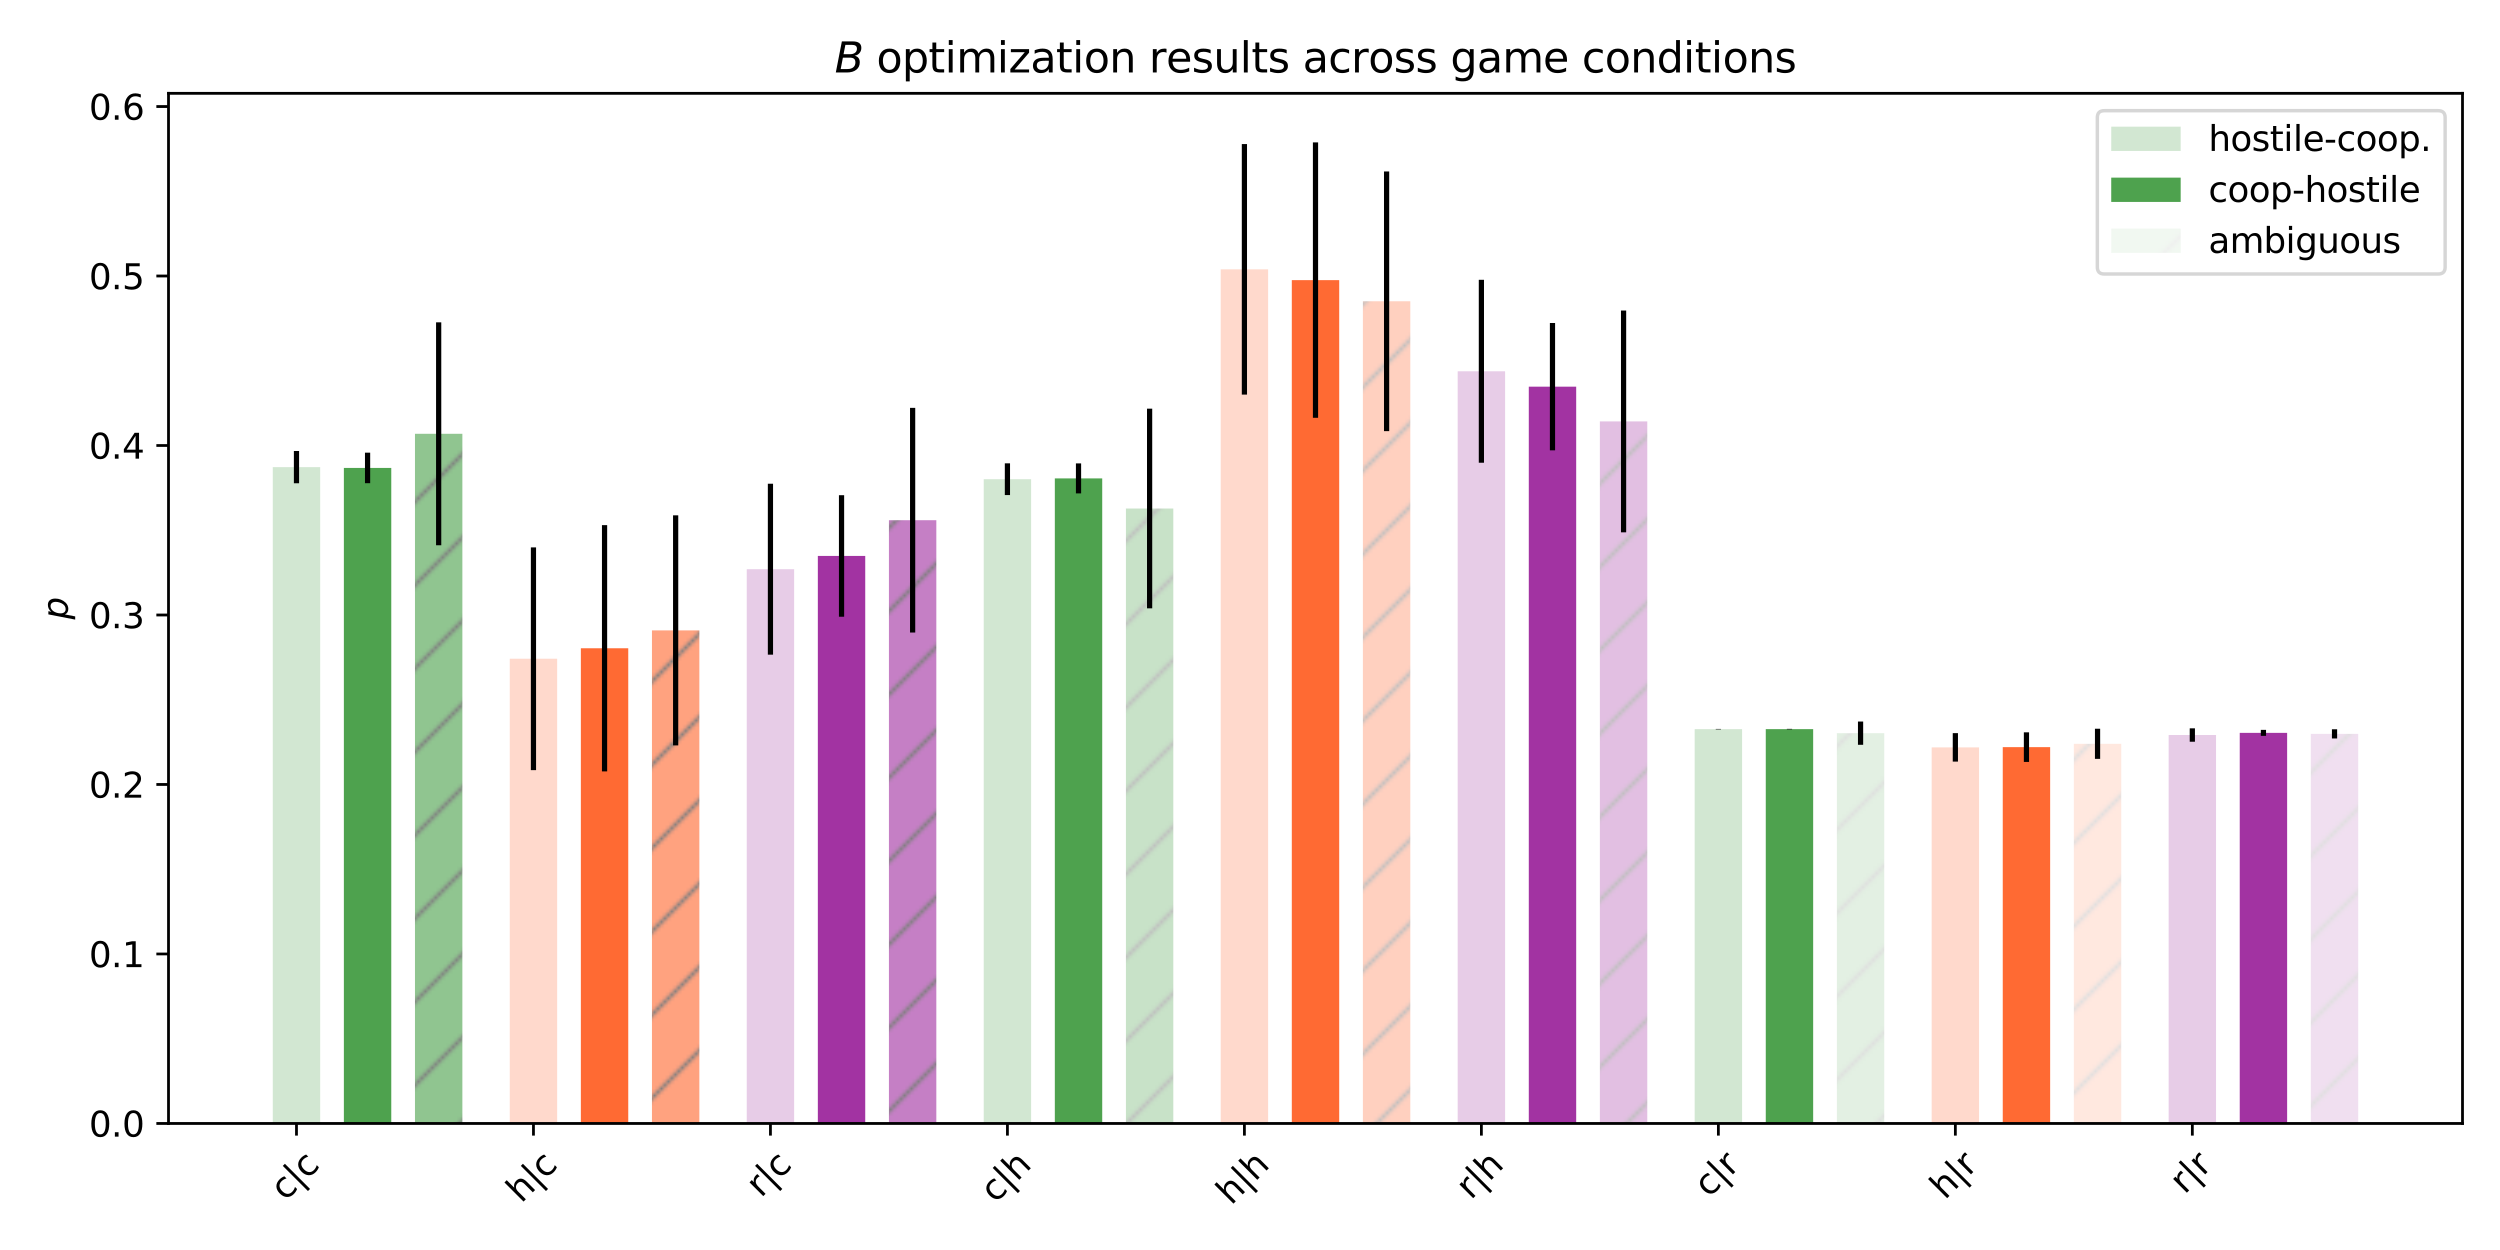 <?xml version="1.0" encoding="utf-8" standalone="no"?>
<!DOCTYPE svg PUBLIC "-//W3C//DTD SVG 1.1//EN"
  "http://www.w3.org/Graphics/SVG/1.1/DTD/svg11.dtd">
<svg xmlns:xlink="http://www.w3.org/1999/xlink" width="720pt" height="360pt" viewBox="0 0 720 360" xmlns="http://www.w3.org/2000/svg" version="1.1">
 <defs>
  <style type="text/css">*{stroke-linejoin: round; stroke-linecap: butt}</style>
 </defs>
 <g id="figure_1">
  <g id="patch_1">
   <path d="M 0 360 
L 720 360 
L 720 0 
L 0 0 
z
" style="fill: #ffffff"/>
  </g>
  <g id="axes_1">
   <g id="patch_2">
    <path d="M 48.53 323.554 
L 709.2 323.554 
L 709.2 26.88 
L 48.53 26.88 
z
" style="fill: #ffffff"/>
   </g>
   <g id="patch_3">
    <path d="M 78.56 323.554 
L 92.211 323.554 
L 92.211 134.53 
L 78.56 134.53 
z
" clip-path="url(#p1e1262cd27)" style="fill: #228b22; opacity: 0.2"/>
   </g>
   <g id="patch_4">
    <path d="M 146.811 323.554 
L 160.462 323.554 
L 160.462 189.724 
L 146.811 189.724 
z
" clip-path="url(#p1e1262cd27)" style="fill: #ff4500; opacity: 0.2"/>
   </g>
   <g id="patch_5">
    <path d="M 215.063 323.554 
L 228.713 323.554 
L 228.713 163.926 
L 215.063 163.926 
z
" clip-path="url(#p1e1262cd27)" style="fill: #8b008b; opacity: 0.2"/>
   </g>
   <g id="patch_6">
    <path d="M 283.314 323.554 
L 296.964 323.554 
L 296.964 138.013 
L 283.314 138.013 
z
" clip-path="url(#p1e1262cd27)" style="fill: #228b22; opacity: 0.2"/>
   </g>
   <g id="patch_7">
    <path d="M 351.565 323.554 
L 365.215 323.554 
L 365.215 77.573 
L 351.565 77.573 
z
" clip-path="url(#p1e1262cd27)" style="fill: #ff4500; opacity: 0.2"/>
   </g>
   <g id="patch_8">
    <path d="M 419.816 323.554 
L 433.466 323.554 
L 433.466 106.924 
L 419.816 106.924 
z
" clip-path="url(#p1e1262cd27)" style="fill: #8b008b; opacity: 0.2"/>
   </g>
   <g id="patch_9">
    <path d="M 488.067 323.554 
L 501.717 323.554 
L 501.717 209.996 
L 488.067 209.996 
z
" clip-path="url(#p1e1262cd27)" style="fill: #228b22; opacity: 0.2"/>
   </g>
   <g id="patch_10">
    <path d="M 556.318 323.554 
L 569.968 323.554 
L 569.968 215.242 
L 556.318 215.242 
z
" clip-path="url(#p1e1262cd27)" style="fill: #ff4500; opacity: 0.2"/>
   </g>
   <g id="patch_11">
    <path d="M 624.569 323.554 
L 638.219 323.554 
L 638.219 211.688 
L 624.569 211.688 
z
" clip-path="url(#p1e1262cd27)" style="fill: #8b008b; opacity: 0.2"/>
   </g>
   <g id="patch_12">
    <path d="M 99.036 323.554 
L 112.686 323.554 
L 112.686 134.76 
L 99.036 134.76 
z
" clip-path="url(#p1e1262cd27)" style="fill: #228b22; opacity: 0.8"/>
   </g>
   <g id="patch_13">
    <path d="M 167.287 323.554 
L 180.937 323.554 
L 180.937 186.695 
L 167.287 186.695 
z
" clip-path="url(#p1e1262cd27)" style="fill: #ff4500; opacity: 0.8"/>
   </g>
   <g id="patch_14">
    <path d="M 235.538 323.554 
L 249.188 323.554 
L 249.188 160.11 
L 235.538 160.11 
z
" clip-path="url(#p1e1262cd27)" style="fill: #8b008b; opacity: 0.8"/>
   </g>
   <g id="patch_15">
    <path d="M 303.789 323.554 
L 317.439 323.554 
L 317.439 137.785 
L 303.789 137.785 
z
" clip-path="url(#p1e1262cd27)" style="fill: #228b22; opacity: 0.8"/>
   </g>
   <g id="patch_16">
    <path d="M 372.04 323.554 
L 385.69 323.554 
L 385.69 80.672 
L 372.04 80.672 
z
" clip-path="url(#p1e1262cd27)" style="fill: #ff4500; opacity: 0.8"/>
   </g>
   <g id="patch_17">
    <path d="M 440.291 323.554 
L 453.941 323.554 
L 453.941 111.356 
L 440.291 111.356 
z
" clip-path="url(#p1e1262cd27)" style="fill: #8b008b; opacity: 0.8"/>
   </g>
   <g id="patch_18">
    <path d="M 508.542 323.554 
L 522.192 323.554 
L 522.192 209.993 
L 508.542 209.993 
z
" clip-path="url(#p1e1262cd27)" style="fill: #228b22; opacity: 0.8"/>
   </g>
   <g id="patch_19">
    <path d="M 576.793 323.554 
L 590.443 323.554 
L 590.443 215.172 
L 576.793 215.172 
z
" clip-path="url(#p1e1262cd27)" style="fill: #ff4500; opacity: 0.8"/>
   </g>
   <g id="patch_20">
    <path d="M 645.044 323.554 
L 658.694 323.554 
L 658.694 211.073 
L 645.044 211.073 
z
" clip-path="url(#p1e1262cd27)" style="fill: #8b008b; opacity: 0.8"/>
   </g>
   <g id="patch_21">
    <path d="M 119.511 323.554 
L 133.161 323.554 
L 133.161 124.934 
L 119.511 124.934 
z
" clip-path="url(#p1e1262cd27)" style="fill: url(#h29c3ffb456); opacity: 0.5"/>
   </g>
   <g id="patch_22">
    <path d="M 187.762 323.554 
L 201.412 323.554 
L 201.412 181.549 
L 187.762 181.549 
z
" clip-path="url(#p1e1262cd27)" style="fill: url(#h622981c6dd); opacity: 0.5"/>
   </g>
   <g id="patch_23">
    <path d="M 256.013 323.554 
L 269.663 323.554 
L 269.663 149.816 
L 256.013 149.816 
z
" clip-path="url(#p1e1262cd27)" style="fill: url(#h7b06553c18); opacity: 0.5"/>
   </g>
   <g id="patch_24">
    <path d="M 324.264 323.554 
L 337.914 323.554 
L 337.914 146.451 
L 324.264 146.451 
z
" clip-path="url(#p1e1262cd27)" style="fill: url(#h29c3ffb456); opacity: 0.5"/>
   </g>
   <g id="patch_25">
    <path d="M 392.515 323.554 
L 406.165 323.554 
L 406.165 86.772 
L 392.515 86.772 
z
" clip-path="url(#p1e1262cd27)" style="fill: url(#h622981c6dd); opacity: 0.5"/>
   </g>
   <g id="patch_26">
    <path d="M 460.766 323.554 
L 474.416 323.554 
L 474.416 121.368 
L 460.766 121.368 
z
" clip-path="url(#p1e1262cd27)" style="fill: url(#h7b06553c18); opacity: 0.5"/>
   </g>
   <g id="patch_27">
    <path d="M 529.017 323.554 
L 542.667 323.554 
L 542.667 211.154 
L 529.017 211.154 
z
" clip-path="url(#p1e1262cd27)" style="fill: url(#h29c3ffb456); opacity: 0.5"/>
   </g>
   <g id="patch_28">
    <path d="M 597.268 323.554 
L 610.919 323.554 
L 610.919 214.218 
L 597.268 214.218 
z
" clip-path="url(#p1e1262cd27)" style="fill: url(#h622981c6dd); opacity: 0.5"/>
   </g>
   <g id="patch_29">
    <path d="M 665.519 323.554 
L 679.17 323.554 
L 679.17 211.354 
L 665.519 211.354 
z
" clip-path="url(#p1e1262cd27)" style="fill: url(#h7b06553c18); opacity: 0.5"/>
   </g>
   <g id="matplotlib.axis_1">
    <g id="xtick_1">
     <g id="line2d_1">
      <defs>
       <path id="m3c5bc6493d" d="M 0 0 
L 0 3.5 
" style="stroke: #000000; stroke-width: 0.8"/>
      </defs>
      <g>
       <use xlink:href="#m3c5bc6493d" x="85.386" y="323.554" style="stroke: #000000; stroke-width: 0.8"/>
      </g>
     </g>
     <g id="text_1">
      <!-- c|c -->
      <g transform="translate(82.175 346.115) rotate(-45) scale(0.1 -0.1)">
       <defs>
        <path id="DejaVuSans-63" d="M 3122 3366 
L 3122 2828 
Q 2878 2963 2633 3030 
Q 2388 3097 2138 3097 
Q 1578 3097 1268 2742 
Q 959 2388 959 1747 
Q 959 1106 1268 751 
Q 1578 397 2138 397 
Q 2388 397 2633 464 
Q 2878 531 3122 666 
L 3122 134 
Q 2881 22 2623 -34 
Q 2366 -91 2075 -91 
Q 1284 -91 818 406 
Q 353 903 353 1747 
Q 353 2603 823 3093 
Q 1294 3584 2113 3584 
Q 2378 3584 2631 3529 
Q 2884 3475 3122 3366 
z
" transform="scale(0.016)"/>
        <path id="DejaVuSans-7c" d="M 1344 4891 
L 1344 -1509 
L 813 -1509 
L 813 4891 
L 1344 4891 
z
" transform="scale(0.016)"/>
       </defs>
       <use xlink:href="#DejaVuSans-63"/>
       <use xlink:href="#DejaVuSans-7c" x="54.98"/>
       <use xlink:href="#DejaVuSans-63" x="88.672"/>
      </g>
     </g>
    </g>
    <g id="xtick_2">
     <g id="line2d_2">
      <g>
       <use xlink:href="#m3c5bc6493d" x="153.637" y="323.554" style="stroke: #000000; stroke-width: 0.8"/>
      </g>
     </g>
     <g id="text_2">
      <!-- h|c -->
      <g transform="translate(150.129 346.709) rotate(-45) scale(0.1 -0.1)">
       <defs>
        <path id="DejaVuSans-68" d="M 3513 2113 
L 3513 0 
L 2938 0 
L 2938 2094 
Q 2938 2591 2744 2837 
Q 2550 3084 2163 3084 
Q 1697 3084 1428 2787 
Q 1159 2491 1159 1978 
L 1159 0 
L 581 0 
L 581 4863 
L 1159 4863 
L 1159 2956 
Q 1366 3272 1645 3428 
Q 1925 3584 2291 3584 
Q 2894 3584 3203 3211 
Q 3513 2838 3513 2113 
z
" transform="scale(0.016)"/>
       </defs>
       <use xlink:href="#DejaVuSans-68"/>
       <use xlink:href="#DejaVuSans-7c" x="63.379"/>
       <use xlink:href="#DejaVuSans-63" x="97.07"/>
      </g>
     </g>
    </g>
    <g id="xtick_3">
     <g id="line2d_3">
      <g>
       <use xlink:href="#m3c5bc6493d" x="221.888" y="323.554" style="stroke: #000000; stroke-width: 0.8"/>
      </g>
     </g>
     <g id="text_3">
      <!-- r|c -->
      <g transform="translate(219.167 345.134) rotate(-45) scale(0.1 -0.1)">
       <defs>
        <path id="DejaVuSans-72" d="M 2631 2963 
Q 2534 3019 2420 3045 
Q 2306 3072 2169 3072 
Q 1681 3072 1420 2755 
Q 1159 2438 1159 1844 
L 1159 0 
L 581 0 
L 581 3500 
L 1159 3500 
L 1159 2956 
Q 1341 3275 1631 3429 
Q 1922 3584 2338 3584 
Q 2397 3584 2469 3576 
Q 2541 3569 2628 3553 
L 2631 2963 
z
" transform="scale(0.016)"/>
       </defs>
       <use xlink:href="#DejaVuSans-72"/>
       <use xlink:href="#DejaVuSans-7c" x="41.113"/>
       <use xlink:href="#DejaVuSans-63" x="74.805"/>
      </g>
     </g>
    </g>
    <g id="xtick_4">
     <g id="line2d_4">
      <g>
       <use xlink:href="#m3c5bc6493d" x="290.139" y="323.554" style="stroke: #000000; stroke-width: 0.8"/>
      </g>
     </g>
     <g id="text_4">
      <!-- c|h -->
      <g transform="translate(286.631 346.709) rotate(-45) scale(0.1 -0.1)">
       <use xlink:href="#DejaVuSans-63"/>
       <use xlink:href="#DejaVuSans-7c" x="54.98"/>
       <use xlink:href="#DejaVuSans-68" x="88.672"/>
      </g>
     </g>
    </g>
    <g id="xtick_5">
     <g id="line2d_5">
      <g>
       <use xlink:href="#m3c5bc6493d" x="358.39" y="323.554" style="stroke: #000000; stroke-width: 0.8"/>
      </g>
     </g>
     <g id="text_5">
      <!-- h|h -->
      <g transform="translate(354.586 347.302) rotate(-45) scale(0.1 -0.1)">
       <use xlink:href="#DejaVuSans-68"/>
       <use xlink:href="#DejaVuSans-7c" x="63.379"/>
       <use xlink:href="#DejaVuSans-68" x="97.07"/>
      </g>
     </g>
    </g>
    <g id="xtick_6">
     <g id="line2d_6">
      <g>
       <use xlink:href="#m3c5bc6493d" x="426.641" y="323.554" style="stroke: #000000; stroke-width: 0.8"/>
      </g>
     </g>
     <g id="text_6">
      <!-- r|h -->
      <g transform="translate(423.624 345.728) rotate(-45) scale(0.1 -0.1)">
       <use xlink:href="#DejaVuSans-72"/>
       <use xlink:href="#DejaVuSans-7c" x="41.113"/>
       <use xlink:href="#DejaVuSans-68" x="74.805"/>
      </g>
     </g>
    </g>
    <g id="xtick_7">
     <g id="line2d_7">
      <g>
       <use xlink:href="#m3c5bc6493d" x="494.892" y="323.554" style="stroke: #000000; stroke-width: 0.8"/>
      </g>
     </g>
     <g id="text_7">
      <!-- c|r -->
      <g transform="translate(492.172 345.134) rotate(-45) scale(0.1 -0.1)">
       <use xlink:href="#DejaVuSans-63"/>
       <use xlink:href="#DejaVuSans-7c" x="54.98"/>
       <use xlink:href="#DejaVuSans-72" x="88.672"/>
      </g>
     </g>
    </g>
    <g id="xtick_8">
     <g id="line2d_8">
      <g>
       <use xlink:href="#m3c5bc6493d" x="563.143" y="323.554" style="stroke: #000000; stroke-width: 0.8"/>
      </g>
     </g>
     <g id="text_8">
      <!-- h|r -->
      <g transform="translate(560.126 345.728) rotate(-45) scale(0.1 -0.1)">
       <use xlink:href="#DejaVuSans-68"/>
       <use xlink:href="#DejaVuSans-7c" x="63.379"/>
       <use xlink:href="#DejaVuSans-72" x="97.07"/>
      </g>
     </g>
    </g>
    <g id="xtick_9">
     <g id="line2d_9">
      <g>
       <use xlink:href="#m3c5bc6493d" x="631.394" y="323.554" style="stroke: #000000; stroke-width: 0.8"/>
      </g>
     </g>
     <g id="text_9">
      <!-- r|r -->
      <g transform="translate(629.164 344.153) rotate(-45) scale(0.1 -0.1)">
       <use xlink:href="#DejaVuSans-72"/>
       <use xlink:href="#DejaVuSans-7c" x="41.113"/>
       <use xlink:href="#DejaVuSans-72" x="74.805"/>
      </g>
     </g>
    </g>
   </g>
   <g id="matplotlib.axis_2">
    <g id="ytick_1">
     <g id="line2d_10">
      <defs>
       <path id="m561a411487" d="M 0 0 
L -3.5 0 
" style="stroke: #000000; stroke-width: 0.8"/>
      </defs>
      <g>
       <use xlink:href="#m561a411487" x="48.53" y="323.554" style="stroke: #000000; stroke-width: 0.8"/>
      </g>
     </g>
     <g id="text_10">
      <!-- 0.0 -->
      <g transform="translate(25.627 327.353) scale(0.1 -0.1)">
       <defs>
        <path id="DejaVuSans-30" d="M 2034 4250 
Q 1547 4250 1301 3770 
Q 1056 3291 1056 2328 
Q 1056 1369 1301 889 
Q 1547 409 2034 409 
Q 2525 409 2770 889 
Q 3016 1369 3016 2328 
Q 3016 3291 2770 3770 
Q 2525 4250 2034 4250 
z
M 2034 4750 
Q 2819 4750 3233 4129 
Q 3647 3509 3647 2328 
Q 3647 1150 3233 529 
Q 2819 -91 2034 -91 
Q 1250 -91 836 529 
Q 422 1150 422 2328 
Q 422 3509 836 4129 
Q 1250 4750 2034 4750 
z
" transform="scale(0.016)"/>
        <path id="DejaVuSans-2e" d="M 684 794 
L 1344 794 
L 1344 0 
L 684 0 
L 684 794 
z
" transform="scale(0.016)"/>
       </defs>
       <use xlink:href="#DejaVuSans-30"/>
       <use xlink:href="#DejaVuSans-2e" x="63.623"/>
       <use xlink:href="#DejaVuSans-30" x="95.41"/>
      </g>
     </g>
    </g>
    <g id="ytick_2">
     <g id="line2d_11">
      <g>
       <use xlink:href="#m561a411487" x="48.53" y="274.741" style="stroke: #000000; stroke-width: 0.8"/>
      </g>
     </g>
     <g id="text_11">
      <!-- 0.1 -->
      <g transform="translate(25.627 278.541) scale(0.1 -0.1)">
       <defs>
        <path id="DejaVuSans-31" d="M 794 531 
L 1825 531 
L 1825 4091 
L 703 3866 
L 703 4441 
L 1819 4666 
L 2450 4666 
L 2450 531 
L 3481 531 
L 3481 0 
L 794 0 
L 794 531 
z
" transform="scale(0.016)"/>
       </defs>
       <use xlink:href="#DejaVuSans-30"/>
       <use xlink:href="#DejaVuSans-2e" x="63.623"/>
       <use xlink:href="#DejaVuSans-31" x="95.41"/>
      </g>
     </g>
    </g>
    <g id="ytick_3">
     <g id="line2d_12">
      <g>
       <use xlink:href="#m561a411487" x="48.53" y="225.929" style="stroke: #000000; stroke-width: 0.8"/>
      </g>
     </g>
     <g id="text_12">
      <!-- 0.2 -->
      <g transform="translate(25.627 229.728) scale(0.1 -0.1)">
       <defs>
        <path id="DejaVuSans-32" d="M 1228 531 
L 3431 531 
L 3431 0 
L 469 0 
L 469 531 
Q 828 903 1448 1529 
Q 2069 2156 2228 2338 
Q 2531 2678 2651 2914 
Q 2772 3150 2772 3378 
Q 2772 3750 2511 3984 
Q 2250 4219 1831 4219 
Q 1534 4219 1204 4116 
Q 875 4013 500 3803 
L 500 4441 
Q 881 4594 1212 4672 
Q 1544 4750 1819 4750 
Q 2544 4750 2975 4387 
Q 3406 4025 3406 3419 
Q 3406 3131 3298 2873 
Q 3191 2616 2906 2266 
Q 2828 2175 2409 1742 
Q 1991 1309 1228 531 
z
" transform="scale(0.016)"/>
       </defs>
       <use xlink:href="#DejaVuSans-30"/>
       <use xlink:href="#DejaVuSans-2e" x="63.623"/>
       <use xlink:href="#DejaVuSans-32" x="95.41"/>
      </g>
     </g>
    </g>
    <g id="ytick_4">
     <g id="line2d_13">
      <g>
       <use xlink:href="#m561a411487" x="48.53" y="177.117" style="stroke: #000000; stroke-width: 0.8"/>
      </g>
     </g>
     <g id="text_13">
      <!-- 0.3 -->
      <g transform="translate(25.627 180.916) scale(0.1 -0.1)">
       <defs>
        <path id="DejaVuSans-33" d="M 2597 2516 
Q 3050 2419 3304 2112 
Q 3559 1806 3559 1356 
Q 3559 666 3084 287 
Q 2609 -91 1734 -91 
Q 1441 -91 1130 -33 
Q 819 25 488 141 
L 488 750 
Q 750 597 1062 519 
Q 1375 441 1716 441 
Q 2309 441 2620 675 
Q 2931 909 2931 1356 
Q 2931 1769 2642 2001 
Q 2353 2234 1838 2234 
L 1294 2234 
L 1294 2753 
L 1863 2753 
Q 2328 2753 2575 2939 
Q 2822 3125 2822 3475 
Q 2822 3834 2567 4026 
Q 2313 4219 1838 4219 
Q 1578 4219 1281 4162 
Q 984 4106 628 3988 
L 628 4550 
Q 988 4650 1302 4700 
Q 1616 4750 1894 4750 
Q 2613 4750 3031 4423 
Q 3450 4097 3450 3541 
Q 3450 3153 3228 2886 
Q 3006 2619 2597 2516 
z
" transform="scale(0.016)"/>
       </defs>
       <use xlink:href="#DejaVuSans-30"/>
       <use xlink:href="#DejaVuSans-2e" x="63.623"/>
       <use xlink:href="#DejaVuSans-33" x="95.41"/>
      </g>
     </g>
    </g>
    <g id="ytick_5">
     <g id="line2d_14">
      <g>
       <use xlink:href="#m561a411487" x="48.53" y="128.305" style="stroke: #000000; stroke-width: 0.8"/>
      </g>
     </g>
     <g id="text_14">
      <!-- 0.4 -->
      <g transform="translate(25.627 132.104) scale(0.1 -0.1)">
       <defs>
        <path id="DejaVuSans-34" d="M 2419 4116 
L 825 1625 
L 2419 1625 
L 2419 4116 
z
M 2253 4666 
L 3047 4666 
L 3047 1625 
L 3713 1625 
L 3713 1100 
L 3047 1100 
L 3047 0 
L 2419 0 
L 2419 1100 
L 313 1100 
L 313 1709 
L 2253 4666 
z
" transform="scale(0.016)"/>
       </defs>
       <use xlink:href="#DejaVuSans-30"/>
       <use xlink:href="#DejaVuSans-2e" x="63.623"/>
       <use xlink:href="#DejaVuSans-34" x="95.41"/>
      </g>
     </g>
    </g>
    <g id="ytick_6">
     <g id="line2d_15">
      <g>
       <use xlink:href="#m561a411487" x="48.53" y="79.493" style="stroke: #000000; stroke-width: 0.8"/>
      </g>
     </g>
     <g id="text_15">
      <!-- 0.5 -->
      <g transform="translate(25.627 83.292) scale(0.1 -0.1)">
       <defs>
        <path id="DejaVuSans-35" d="M 691 4666 
L 3169 4666 
L 3169 4134 
L 1269 4134 
L 1269 2991 
Q 1406 3038 1543 3061 
Q 1681 3084 1819 3084 
Q 2600 3084 3056 2656 
Q 3513 2228 3513 1497 
Q 3513 744 3044 326 
Q 2575 -91 1722 -91 
Q 1428 -91 1123 -41 
Q 819 9 494 109 
L 494 744 
Q 775 591 1075 516 
Q 1375 441 1709 441 
Q 2250 441 2565 725 
Q 2881 1009 2881 1497 
Q 2881 1984 2565 2268 
Q 2250 2553 1709 2553 
Q 1456 2553 1204 2497 
Q 953 2441 691 2322 
L 691 4666 
z
" transform="scale(0.016)"/>
       </defs>
       <use xlink:href="#DejaVuSans-30"/>
       <use xlink:href="#DejaVuSans-2e" x="63.623"/>
       <use xlink:href="#DejaVuSans-35" x="95.41"/>
      </g>
     </g>
    </g>
    <g id="ytick_7">
     <g id="line2d_16">
      <g>
       <use xlink:href="#m561a411487" x="48.53" y="30.68" style="stroke: #000000; stroke-width: 0.8"/>
      </g>
     </g>
     <g id="text_16">
      <!-- 0.6 -->
      <g transform="translate(25.627 34.48) scale(0.1 -0.1)">
       <defs>
        <path id="DejaVuSans-36" d="M 2113 2584 
Q 1688 2584 1439 2293 
Q 1191 2003 1191 1497 
Q 1191 994 1439 701 
Q 1688 409 2113 409 
Q 2538 409 2786 701 
Q 3034 994 3034 1497 
Q 3034 2003 2786 2293 
Q 2538 2584 2113 2584 
z
M 3366 4563 
L 3366 3988 
Q 3128 4100 2886 4159 
Q 2644 4219 2406 4219 
Q 1781 4219 1451 3797 
Q 1122 3375 1075 2522 
Q 1259 2794 1537 2939 
Q 1816 3084 2150 3084 
Q 2853 3084 3261 2657 
Q 3669 2231 3669 1497 
Q 3669 778 3244 343 
Q 2819 -91 2113 -91 
Q 1303 -91 875 529 
Q 447 1150 447 2328 
Q 447 3434 972 4092 
Q 1497 4750 2381 4750 
Q 2619 4750 2861 4703 
Q 3103 4656 3366 4563 
z
" transform="scale(0.016)"/>
       </defs>
       <use xlink:href="#DejaVuSans-30"/>
       <use xlink:href="#DejaVuSans-2e" x="63.623"/>
       <use xlink:href="#DejaVuSans-36" x="95.41"/>
      </g>
     </g>
    </g>
    <g id="text_17">
     <!-- $p$ -->
     <g transform="translate(19.527 178.417) rotate(-90) scale(0.1 -0.1)">
      <defs>
       <path id="DejaVuSans-Oblique-70" d="M 3175 2156 
Q 3175 2616 2975 2859 
Q 2775 3103 2400 3103 
Q 2144 3103 1911 2972 
Q 1678 2841 1497 2591 
Q 1319 2344 1212 1994 
Q 1106 1644 1106 1300 
Q 1106 863 1306 627 
Q 1506 391 1875 391 
Q 2147 391 2380 519 
Q 2613 647 2778 891 
Q 2956 1147 3065 1494 
Q 3175 1841 3175 2156 
z
M 1394 2969 
Q 1625 3272 1939 3428 
Q 2253 3584 2638 3584 
Q 3175 3584 3472 3232 
Q 3769 2881 3769 2247 
Q 3769 1728 3584 1258 
Q 3400 788 3053 416 
Q 2822 169 2531 39 
Q 2241 -91 1919 -91 
Q 1547 -91 1294 64 
Q 1041 219 916 525 
L 556 -1331 
L -19 -1331 
L 922 3500 
L 1497 3500 
L 1394 2969 
z
" transform="scale(0.016)"/>
      </defs>
      <use xlink:href="#DejaVuSans-Oblique-70"/>
     </g>
    </g>
   </g>
   <g id="LineCollection_1">
    <path d="M 85.386 139.173 
L 85.386 129.887 
" clip-path="url(#p1e1262cd27)" style="fill: none; stroke: #000000; stroke-width: 1.5"/>
    <path d="M 153.637 221.791 
L 153.637 157.656 
" clip-path="url(#p1e1262cd27)" style="fill: none; stroke: #000000; stroke-width: 1.5"/>
    <path d="M 221.888 188.537 
L 221.888 139.316 
" clip-path="url(#p1e1262cd27)" style="fill: none; stroke: #000000; stroke-width: 1.5"/>
    <path d="M 290.139 142.586 
L 290.139 133.44 
" clip-path="url(#p1e1262cd27)" style="fill: none; stroke: #000000; stroke-width: 1.5"/>
    <path d="M 358.39 113.653 
L 358.39 41.493 
" clip-path="url(#p1e1262cd27)" style="fill: none; stroke: #000000; stroke-width: 1.5"/>
    <path d="M 426.641 133.261 
L 426.641 80.587 
" clip-path="url(#p1e1262cd27)" style="fill: none; stroke: #000000; stroke-width: 1.5"/>
    <path d="M 494.892 210.066 
L 494.892 209.926 
" clip-path="url(#p1e1262cd27)" style="fill: none; stroke: #000000; stroke-width: 1.5"/>
    <path d="M 563.143 219.342 
L 563.143 211.142 
" clip-path="url(#p1e1262cd27)" style="fill: none; stroke: #000000; stroke-width: 1.5"/>
    <path d="M 631.394 213.62 
L 631.394 209.757 
" clip-path="url(#p1e1262cd27)" style="fill: none; stroke: #000000; stroke-width: 1.5"/>
   </g>
   <g id="LineCollection_2">
    <path d="M 105.861 139.153 
L 105.861 130.367 
" clip-path="url(#p1e1262cd27)" style="fill: none; stroke: #000000; stroke-width: 1.5"/>
    <path d="M 174.112 222.155 
L 174.112 151.234 
" clip-path="url(#p1e1262cd27)" style="fill: none; stroke: #000000; stroke-width: 1.5"/>
    <path d="M 242.363 177.61 
L 242.363 142.609 
" clip-path="url(#p1e1262cd27)" style="fill: none; stroke: #000000; stroke-width: 1.5"/>
    <path d="M 310.614 142.103 
L 310.614 133.467 
" clip-path="url(#p1e1262cd27)" style="fill: none; stroke: #000000; stroke-width: 1.5"/>
    <path d="M 378.865 120.336 
L 378.865 41.007 
" clip-path="url(#p1e1262cd27)" style="fill: none; stroke: #000000; stroke-width: 1.5"/>
    <path d="M 447.116 129.697 
L 447.116 93.016 
" clip-path="url(#p1e1262cd27)" style="fill: none; stroke: #000000; stroke-width: 1.5"/>
    <path d="M 515.367 210.069 
L 515.367 209.918 
" clip-path="url(#p1e1262cd27)" style="fill: none; stroke: #000000; stroke-width: 1.5"/>
    <path d="M 583.618 219.428 
L 583.618 210.916 
" clip-path="url(#p1e1262cd27)" style="fill: none; stroke: #000000; stroke-width: 1.5"/>
    <path d="M 651.869 211.939 
L 651.869 210.206 
" clip-path="url(#p1e1262cd27)" style="fill: none; stroke: #000000; stroke-width: 1.5"/>
   </g>
   <g id="LineCollection_3">
    <path d="M 126.336 157.039 
L 126.336 92.83 
" clip-path="url(#p1e1262cd27)" style="fill: none; stroke: #000000; stroke-width: 1.5"/>
    <path d="M 194.587 214.678 
L 194.587 148.421 
" clip-path="url(#p1e1262cd27)" style="fill: none; stroke: #000000; stroke-width: 1.5"/>
    <path d="M 262.838 182.167 
L 262.838 117.466 
" clip-path="url(#p1e1262cd27)" style="fill: none; stroke: #000000; stroke-width: 1.5"/>
    <path d="M 331.089 175.203 
L 331.089 117.698 
" clip-path="url(#p1e1262cd27)" style="fill: none; stroke: #000000; stroke-width: 1.5"/>
    <path d="M 399.34 124.171 
L 399.34 49.373 
" clip-path="url(#p1e1262cd27)" style="fill: none; stroke: #000000; stroke-width: 1.5"/>
    <path d="M 467.591 153.307 
L 467.591 89.429 
" clip-path="url(#p1e1262cd27)" style="fill: none; stroke: #000000; stroke-width: 1.5"/>
    <path d="M 535.842 214.506 
L 535.842 207.803 
" clip-path="url(#p1e1262cd27)" style="fill: none; stroke: #000000; stroke-width: 1.5"/>
    <path d="M 604.093 218.562 
L 604.093 209.873 
" clip-path="url(#p1e1262cd27)" style="fill: none; stroke: #000000; stroke-width: 1.5"/>
    <path d="M 672.344 212.684 
L 672.344 210.024 
" clip-path="url(#p1e1262cd27)" style="fill: none; stroke: #000000; stroke-width: 1.5"/>
   </g>
   <g id="patch_30">
    <path d="M 48.53 323.554 
L 48.53 26.88 
" style="fill: none; stroke: #000000; stroke-width: 0.8; stroke-linejoin: miter; stroke-linecap: square"/>
   </g>
   <g id="patch_31">
    <path d="M 709.2 323.554 
L 709.2 26.88 
" style="fill: none; stroke: #000000; stroke-width: 0.8; stroke-linejoin: miter; stroke-linecap: square"/>
   </g>
   <g id="patch_32">
    <path d="M 48.53 323.554 
L 709.2 323.554 
" style="fill: none; stroke: #000000; stroke-width: 0.8; stroke-linejoin: miter; stroke-linecap: square"/>
   </g>
   <g id="patch_33">
    <path d="M 48.53 26.88 
L 709.2 26.88 
" style="fill: none; stroke: #000000; stroke-width: 0.8; stroke-linejoin: miter; stroke-linecap: square"/>
   </g>
   <g id="text_18">
    <!-- $B$ optimization results across game conditions -->
    <g transform="translate(240.385 20.88) scale(0.12 -0.12)">
     <defs>
      <path id="DejaVuSans-Oblique-42" d="M 1081 4666 
L 2694 4666 
Q 3350 4666 3675 4422 
Q 4000 4178 4000 3688 
Q 4000 3238 3720 2911 
Q 3441 2584 2988 2516 
Q 3375 2428 3569 2181 
Q 3763 1934 3763 1522 
Q 3763 819 3242 409 
Q 2722 0 1819 0 
L 172 0 
L 1081 4666 
z
M 1234 2228 
L 903 519 
L 1919 519 
Q 2491 519 2800 781 
Q 3109 1044 3109 1522 
Q 3109 1891 2904 2059 
Q 2700 2228 2247 2228 
L 1234 2228 
z
M 1606 4147 
L 1331 2741 
L 2272 2741 
Q 2775 2741 3058 2959 
Q 3341 3178 3341 3566 
Q 3341 3869 3150 4008 
Q 2959 4147 2541 4147 
L 1606 4147 
z
" transform="scale(0.016)"/>
      <path id="DejaVuSans-20" transform="scale(0.016)"/>
      <path id="DejaVuSans-6f" d="M 1959 3097 
Q 1497 3097 1228 2736 
Q 959 2375 959 1747 
Q 959 1119 1226 758 
Q 1494 397 1959 397 
Q 2419 397 2687 759 
Q 2956 1122 2956 1747 
Q 2956 2369 2687 2733 
Q 2419 3097 1959 3097 
z
M 1959 3584 
Q 2709 3584 3137 3096 
Q 3566 2609 3566 1747 
Q 3566 888 3137 398 
Q 2709 -91 1959 -91 
Q 1206 -91 779 398 
Q 353 888 353 1747 
Q 353 2609 779 3096 
Q 1206 3584 1959 3584 
z
" transform="scale(0.016)"/>
      <path id="DejaVuSans-70" d="M 1159 525 
L 1159 -1331 
L 581 -1331 
L 581 3500 
L 1159 3500 
L 1159 2969 
Q 1341 3281 1617 3432 
Q 1894 3584 2278 3584 
Q 2916 3584 3314 3078 
Q 3713 2572 3713 1747 
Q 3713 922 3314 415 
Q 2916 -91 2278 -91 
Q 1894 -91 1617 61 
Q 1341 213 1159 525 
z
M 3116 1747 
Q 3116 2381 2855 2742 
Q 2594 3103 2138 3103 
Q 1681 3103 1420 2742 
Q 1159 2381 1159 1747 
Q 1159 1113 1420 752 
Q 1681 391 2138 391 
Q 2594 391 2855 752 
Q 3116 1113 3116 1747 
z
" transform="scale(0.016)"/>
      <path id="DejaVuSans-74" d="M 1172 4494 
L 1172 3500 
L 2356 3500 
L 2356 3053 
L 1172 3053 
L 1172 1153 
Q 1172 725 1289 603 
Q 1406 481 1766 481 
L 2356 481 
L 2356 0 
L 1766 0 
Q 1100 0 847 248 
Q 594 497 594 1153 
L 594 3053 
L 172 3053 
L 172 3500 
L 594 3500 
L 594 4494 
L 1172 4494 
z
" transform="scale(0.016)"/>
      <path id="DejaVuSans-69" d="M 603 3500 
L 1178 3500 
L 1178 0 
L 603 0 
L 603 3500 
z
M 603 4863 
L 1178 4863 
L 1178 4134 
L 603 4134 
L 603 4863 
z
" transform="scale(0.016)"/>
      <path id="DejaVuSans-6d" d="M 3328 2828 
Q 3544 3216 3844 3400 
Q 4144 3584 4550 3584 
Q 5097 3584 5394 3201 
Q 5691 2819 5691 2113 
L 5691 0 
L 5113 0 
L 5113 2094 
Q 5113 2597 4934 2840 
Q 4756 3084 4391 3084 
Q 3944 3084 3684 2787 
Q 3425 2491 3425 1978 
L 3425 0 
L 2847 0 
L 2847 2094 
Q 2847 2600 2669 2842 
Q 2491 3084 2119 3084 
Q 1678 3084 1418 2786 
Q 1159 2488 1159 1978 
L 1159 0 
L 581 0 
L 581 3500 
L 1159 3500 
L 1159 2956 
Q 1356 3278 1631 3431 
Q 1906 3584 2284 3584 
Q 2666 3584 2933 3390 
Q 3200 3197 3328 2828 
z
" transform="scale(0.016)"/>
      <path id="DejaVuSans-7a" d="M 353 3500 
L 3084 3500 
L 3084 2975 
L 922 459 
L 3084 459 
L 3084 0 
L 275 0 
L 275 525 
L 2438 3041 
L 353 3041 
L 353 3500 
z
" transform="scale(0.016)"/>
      <path id="DejaVuSans-61" d="M 2194 1759 
Q 1497 1759 1228 1600 
Q 959 1441 959 1056 
Q 959 750 1161 570 
Q 1363 391 1709 391 
Q 2188 391 2477 730 
Q 2766 1069 2766 1631 
L 2766 1759 
L 2194 1759 
z
M 3341 1997 
L 3341 0 
L 2766 0 
L 2766 531 
Q 2569 213 2275 61 
Q 1981 -91 1556 -91 
Q 1019 -91 701 211 
Q 384 513 384 1019 
Q 384 1609 779 1909 
Q 1175 2209 1959 2209 
L 2766 2209 
L 2766 2266 
Q 2766 2663 2505 2880 
Q 2244 3097 1772 3097 
Q 1472 3097 1187 3025 
Q 903 2953 641 2809 
L 641 3341 
Q 956 3463 1253 3523 
Q 1550 3584 1831 3584 
Q 2591 3584 2966 3190 
Q 3341 2797 3341 1997 
z
" transform="scale(0.016)"/>
      <path id="DejaVuSans-6e" d="M 3513 2113 
L 3513 0 
L 2938 0 
L 2938 2094 
Q 2938 2591 2744 2837 
Q 2550 3084 2163 3084 
Q 1697 3084 1428 2787 
Q 1159 2491 1159 1978 
L 1159 0 
L 581 0 
L 581 3500 
L 1159 3500 
L 1159 2956 
Q 1366 3272 1645 3428 
Q 1925 3584 2291 3584 
Q 2894 3584 3203 3211 
Q 3513 2838 3513 2113 
z
" transform="scale(0.016)"/>
      <path id="DejaVuSans-65" d="M 3597 1894 
L 3597 1613 
L 953 1613 
Q 991 1019 1311 708 
Q 1631 397 2203 397 
Q 2534 397 2845 478 
Q 3156 559 3463 722 
L 3463 178 
Q 3153 47 2828 -22 
Q 2503 -91 2169 -91 
Q 1331 -91 842 396 
Q 353 884 353 1716 
Q 353 2575 817 3079 
Q 1281 3584 2069 3584 
Q 2775 3584 3186 3129 
Q 3597 2675 3597 1894 
z
M 3022 2063 
Q 3016 2534 2758 2815 
Q 2500 3097 2075 3097 
Q 1594 3097 1305 2825 
Q 1016 2553 972 2059 
L 3022 2063 
z
" transform="scale(0.016)"/>
      <path id="DejaVuSans-73" d="M 2834 3397 
L 2834 2853 
Q 2591 2978 2328 3040 
Q 2066 3103 1784 3103 
Q 1356 3103 1142 2972 
Q 928 2841 928 2578 
Q 928 2378 1081 2264 
Q 1234 2150 1697 2047 
L 1894 2003 
Q 2506 1872 2764 1633 
Q 3022 1394 3022 966 
Q 3022 478 2636 193 
Q 2250 -91 1575 -91 
Q 1294 -91 989 -36 
Q 684 19 347 128 
L 347 722 
Q 666 556 975 473 
Q 1284 391 1588 391 
Q 1994 391 2212 530 
Q 2431 669 2431 922 
Q 2431 1156 2273 1281 
Q 2116 1406 1581 1522 
L 1381 1569 
Q 847 1681 609 1914 
Q 372 2147 372 2553 
Q 372 3047 722 3315 
Q 1072 3584 1716 3584 
Q 2034 3584 2315 3537 
Q 2597 3491 2834 3397 
z
" transform="scale(0.016)"/>
      <path id="DejaVuSans-75" d="M 544 1381 
L 544 3500 
L 1119 3500 
L 1119 1403 
Q 1119 906 1312 657 
Q 1506 409 1894 409 
Q 2359 409 2629 706 
Q 2900 1003 2900 1516 
L 2900 3500 
L 3475 3500 
L 3475 0 
L 2900 0 
L 2900 538 
Q 2691 219 2414 64 
Q 2138 -91 1772 -91 
Q 1169 -91 856 284 
Q 544 659 544 1381 
z
M 1991 3584 
L 1991 3584 
z
" transform="scale(0.016)"/>
      <path id="DejaVuSans-6c" d="M 603 4863 
L 1178 4863 
L 1178 0 
L 603 0 
L 603 4863 
z
" transform="scale(0.016)"/>
      <path id="DejaVuSans-67" d="M 2906 1791 
Q 2906 2416 2648 2759 
Q 2391 3103 1925 3103 
Q 1463 3103 1205 2759 
Q 947 2416 947 1791 
Q 947 1169 1205 825 
Q 1463 481 1925 481 
Q 2391 481 2648 825 
Q 2906 1169 2906 1791 
z
M 3481 434 
Q 3481 -459 3084 -895 
Q 2688 -1331 1869 -1331 
Q 1566 -1331 1297 -1286 
Q 1028 -1241 775 -1147 
L 775 -588 
Q 1028 -725 1275 -790 
Q 1522 -856 1778 -856 
Q 2344 -856 2625 -561 
Q 2906 -266 2906 331 
L 2906 616 
Q 2728 306 2450 153 
Q 2172 0 1784 0 
Q 1141 0 747 490 
Q 353 981 353 1791 
Q 353 2603 747 3093 
Q 1141 3584 1784 3584 
Q 2172 3584 2450 3431 
Q 2728 3278 2906 2969 
L 2906 3500 
L 3481 3500 
L 3481 434 
z
" transform="scale(0.016)"/>
      <path id="DejaVuSans-64" d="M 2906 2969 
L 2906 4863 
L 3481 4863 
L 3481 0 
L 2906 0 
L 2906 525 
Q 2725 213 2448 61 
Q 2172 -91 1784 -91 
Q 1150 -91 751 415 
Q 353 922 353 1747 
Q 353 2572 751 3078 
Q 1150 3584 1784 3584 
Q 2172 3584 2448 3432 
Q 2725 3281 2906 2969 
z
M 947 1747 
Q 947 1113 1208 752 
Q 1469 391 1925 391 
Q 2381 391 2643 752 
Q 2906 1113 2906 1747 
Q 2906 2381 2643 2742 
Q 2381 3103 1925 3103 
Q 1469 3103 1208 2742 
Q 947 2381 947 1747 
z
" transform="scale(0.016)"/>
     </defs>
     <use xlink:href="#DejaVuSans-Oblique-42" transform="translate(0 0.016)"/>
     <use xlink:href="#DejaVuSans-20" transform="translate(68.604 0.016)"/>
     <use xlink:href="#DejaVuSans-6f" transform="translate(100.391 0.016)"/>
     <use xlink:href="#DejaVuSans-70" transform="translate(161.572 0.016)"/>
     <use xlink:href="#DejaVuSans-74" transform="translate(225.049 0.016)"/>
     <use xlink:href="#DejaVuSans-69" transform="translate(264.258 0.016)"/>
     <use xlink:href="#DejaVuSans-6d" transform="translate(292.041 0.016)"/>
     <use xlink:href="#DejaVuSans-69" transform="translate(389.453 0.016)"/>
     <use xlink:href="#DejaVuSans-7a" transform="translate(417.236 0.016)"/>
     <use xlink:href="#DejaVuSans-61" transform="translate(469.727 0.016)"/>
     <use xlink:href="#DejaVuSans-74" transform="translate(531.006 0.016)"/>
     <use xlink:href="#DejaVuSans-69" transform="translate(570.215 0.016)"/>
     <use xlink:href="#DejaVuSans-6f" transform="translate(597.998 0.016)"/>
     <use xlink:href="#DejaVuSans-6e" transform="translate(659.18 0.016)"/>
     <use xlink:href="#DejaVuSans-20" transform="translate(722.559 0.016)"/>
     <use xlink:href="#DejaVuSans-72" transform="translate(754.346 0.016)"/>
     <use xlink:href="#DejaVuSans-65" transform="translate(795.459 0.016)"/>
     <use xlink:href="#DejaVuSans-73" transform="translate(856.982 0.016)"/>
     <use xlink:href="#DejaVuSans-75" transform="translate(909.082 0.016)"/>
     <use xlink:href="#DejaVuSans-6c" transform="translate(972.461 0.016)"/>
     <use xlink:href="#DejaVuSans-74" transform="translate(1000.244 0.016)"/>
     <use xlink:href="#DejaVuSans-73" transform="translate(1039.453 0.016)"/>
     <use xlink:href="#DejaVuSans-20" transform="translate(1091.553 0.016)"/>
     <use xlink:href="#DejaVuSans-61" transform="translate(1123.34 0.016)"/>
     <use xlink:href="#DejaVuSans-63" transform="translate(1184.619 0.016)"/>
     <use xlink:href="#DejaVuSans-72" transform="translate(1239.6 0.016)"/>
     <use xlink:href="#DejaVuSans-6f" transform="translate(1280.713 0.016)"/>
     <use xlink:href="#DejaVuSans-73" transform="translate(1341.895 0.016)"/>
     <use xlink:href="#DejaVuSans-73" transform="translate(1393.994 0.016)"/>
     <use xlink:href="#DejaVuSans-20" transform="translate(1446.094 0.016)"/>
     <use xlink:href="#DejaVuSans-67" transform="translate(1477.881 0.016)"/>
     <use xlink:href="#DejaVuSans-61" transform="translate(1541.357 0.016)"/>
     <use xlink:href="#DejaVuSans-6d" transform="translate(1602.637 0.016)"/>
     <use xlink:href="#DejaVuSans-65" transform="translate(1700.049 0.016)"/>
     <use xlink:href="#DejaVuSans-20" transform="translate(1761.572 0.016)"/>
     <use xlink:href="#DejaVuSans-63" transform="translate(1793.359 0.016)"/>
     <use xlink:href="#DejaVuSans-6f" transform="translate(1848.34 0.016)"/>
     <use xlink:href="#DejaVuSans-6e" transform="translate(1909.521 0.016)"/>
     <use xlink:href="#DejaVuSans-64" transform="translate(1972.9 0.016)"/>
     <use xlink:href="#DejaVuSans-69" transform="translate(2036.377 0.016)"/>
     <use xlink:href="#DejaVuSans-74" transform="translate(2064.16 0.016)"/>
     <use xlink:href="#DejaVuSans-69" transform="translate(2103.369 0.016)"/>
     <use xlink:href="#DejaVuSans-6f" transform="translate(2131.152 0.016)"/>
     <use xlink:href="#DejaVuSans-6e" transform="translate(2192.334 0.016)"/>
     <use xlink:href="#DejaVuSans-73" transform="translate(2255.713 0.016)"/>
    </g>
   </g>
   <g id="legend_1">
    <g id="patch_34">
     <path d="M 606.034 78.914 
L 702.2 78.914 
Q 704.2 78.914 704.2 76.914 
L 704.2 33.88 
Q 704.2 31.88 702.2 31.88 
L 606.034 31.88 
Q 604.034 31.88 604.034 33.88 
L 604.034 76.914 
Q 604.034 78.914 606.034 78.914 
z
" style="fill: #ffffff; opacity: 0.8; stroke: #cccccc; stroke-linejoin: miter"/>
    </g>
    <g id="patch_35">
     <path d="M 608.034 43.478 
L 628.034 43.478 
L 628.034 36.478 
L 608.034 36.478 
z
" style="fill: #228b22; opacity: 0.2"/>
    </g>
    <g id="text_19">
     <!-- hostile-coop. -->
     <g transform="translate(636.034 43.478) scale(0.1 -0.1)">
      <defs>
       <path id="DejaVuSans-2d" d="M 313 2009 
L 1997 2009 
L 1997 1497 
L 313 1497 
L 313 2009 
z
" transform="scale(0.016)"/>
      </defs>
      <use xlink:href="#DejaVuSans-68"/>
      <use xlink:href="#DejaVuSans-6f" x="63.379"/>
      <use xlink:href="#DejaVuSans-73" x="124.561"/>
      <use xlink:href="#DejaVuSans-74" x="176.66"/>
      <use xlink:href="#DejaVuSans-69" x="215.869"/>
      <use xlink:href="#DejaVuSans-6c" x="243.652"/>
      <use xlink:href="#DejaVuSans-65" x="271.436"/>
      <use xlink:href="#DejaVuSans-2d" x="332.959"/>
      <use xlink:href="#DejaVuSans-63" x="369.043"/>
      <use xlink:href="#DejaVuSans-6f" x="424.023"/>
      <use xlink:href="#DejaVuSans-6f" x="485.205"/>
      <use xlink:href="#DejaVuSans-70" x="546.387"/>
      <use xlink:href="#DejaVuSans-2e" x="609.863"/>
     </g>
    </g>
    <g id="patch_36">
     <path d="M 608.034 58.157 
L 628.034 58.157 
L 628.034 51.157 
L 608.034 51.157 
z
" style="fill: #228b22; opacity: 0.8"/>
    </g>
    <g id="text_20">
     <!-- coop-hostile -->
     <g transform="translate(636.034 58.157) scale(0.1 -0.1)">
      <use xlink:href="#DejaVuSans-63"/>
      <use xlink:href="#DejaVuSans-6f" x="54.98"/>
      <use xlink:href="#DejaVuSans-6f" x="116.162"/>
      <use xlink:href="#DejaVuSans-70" x="177.344"/>
      <use xlink:href="#DejaVuSans-2d" x="240.82"/>
      <use xlink:href="#DejaVuSans-68" x="276.904"/>
      <use xlink:href="#DejaVuSans-6f" x="340.283"/>
      <use xlink:href="#DejaVuSans-73" x="401.465"/>
      <use xlink:href="#DejaVuSans-74" x="453.564"/>
      <use xlink:href="#DejaVuSans-69" x="492.773"/>
      <use xlink:href="#DejaVuSans-6c" x="520.557"/>
      <use xlink:href="#DejaVuSans-65" x="548.34"/>
     </g>
    </g>
    <g id="patch_37">
     <path d="M 608.034 72.835 
L 628.034 72.835 
L 628.034 65.835 
L 608.034 65.835 
z
" style="fill: url(#h29c3ffb456); opacity: 0.5"/>
    </g>
    <g id="text_21">
     <!-- ambiguous -->
     <g transform="translate(636.034 72.835) scale(0.1 -0.1)">
      <defs>
       <path id="DejaVuSans-62" d="M 3116 1747 
Q 3116 2381 2855 2742 
Q 2594 3103 2138 3103 
Q 1681 3103 1420 2742 
Q 1159 2381 1159 1747 
Q 1159 1113 1420 752 
Q 1681 391 2138 391 
Q 2594 391 2855 752 
Q 3116 1113 3116 1747 
z
M 1159 2969 
Q 1341 3281 1617 3432 
Q 1894 3584 2278 3584 
Q 2916 3584 3314 3078 
Q 3713 2572 3713 1747 
Q 3713 922 3314 415 
Q 2916 -91 2278 -91 
Q 1894 -91 1617 61 
Q 1341 213 1159 525 
L 1159 0 
L 581 0 
L 581 4863 
L 1159 4863 
L 1159 2969 
z
" transform="scale(0.016)"/>
      </defs>
      <use xlink:href="#DejaVuSans-61"/>
      <use xlink:href="#DejaVuSans-6d" x="61.279"/>
      <use xlink:href="#DejaVuSans-62" x="158.691"/>
      <use xlink:href="#DejaVuSans-69" x="222.168"/>
      <use xlink:href="#DejaVuSans-67" x="249.951"/>
      <use xlink:href="#DejaVuSans-75" x="313.428"/>
      <use xlink:href="#DejaVuSans-6f" x="376.807"/>
      <use xlink:href="#DejaVuSans-75" x="437.988"/>
      <use xlink:href="#DejaVuSans-73" x="501.367"/>
     </g>
    </g>
   </g>
  </g>
 </g>
 <defs>
  <clipPath id="p1e1262cd27">
   <rect x="48.53" y="26.88" width="660.67" height="296.674"/>
  </clipPath>
 </defs>
 <defs>
  <pattern id="h29c3ffb456" patternUnits="userSpaceOnUse" x="0" y="0" width="72" height="72">
   <rect x="0" y="0" width="73" height="73" fill="#228b22"/>
   <path d="M -36 36 
L 36 -36 
M -24 48 
L 48 -24 
M -12 60 
L 60 -12 
M 0 72 
L 72 0 
M 12 84 
L 84 12 
M 24 96 
L 96 24 
M 36 108 
L 108 36 
" style="fill: #000000; stroke: #000000; stroke-width: 1.0; stroke-linecap: butt; stroke-linejoin: miter"/>
  </pattern>
  <pattern id="h622981c6dd" patternUnits="userSpaceOnUse" x="0" y="0" width="72" height="72">
   <rect x="0" y="0" width="73" height="73" fill="#ff4500"/>
   <path d="M -36 36 
L 36 -36 
M -24 48 
L 48 -24 
M -12 60 
L 60 -12 
M 0 72 
L 72 0 
M 12 84 
L 84 12 
M 24 96 
L 96 24 
M 36 108 
L 108 36 
" style="fill: #000000; stroke: #000000; stroke-width: 1.0; stroke-linecap: butt; stroke-linejoin: miter"/>
  </pattern>
  <pattern id="h7b06553c18" patternUnits="userSpaceOnUse" x="0" y="0" width="72" height="72">
   <rect x="0" y="0" width="73" height="73" fill="#8b008b"/>
   <path d="M -36 36 
L 36 -36 
M -24 48 
L 48 -24 
M -12 60 
L 60 -12 
M 0 72 
L 72 0 
M 12 84 
L 84 12 
M 24 96 
L 96 24 
M 36 108 
L 108 36 
" style="fill: #000000; stroke: #000000; stroke-width: 1.0; stroke-linecap: butt; stroke-linejoin: miter"/>
  </pattern>
 </defs>
</svg>

